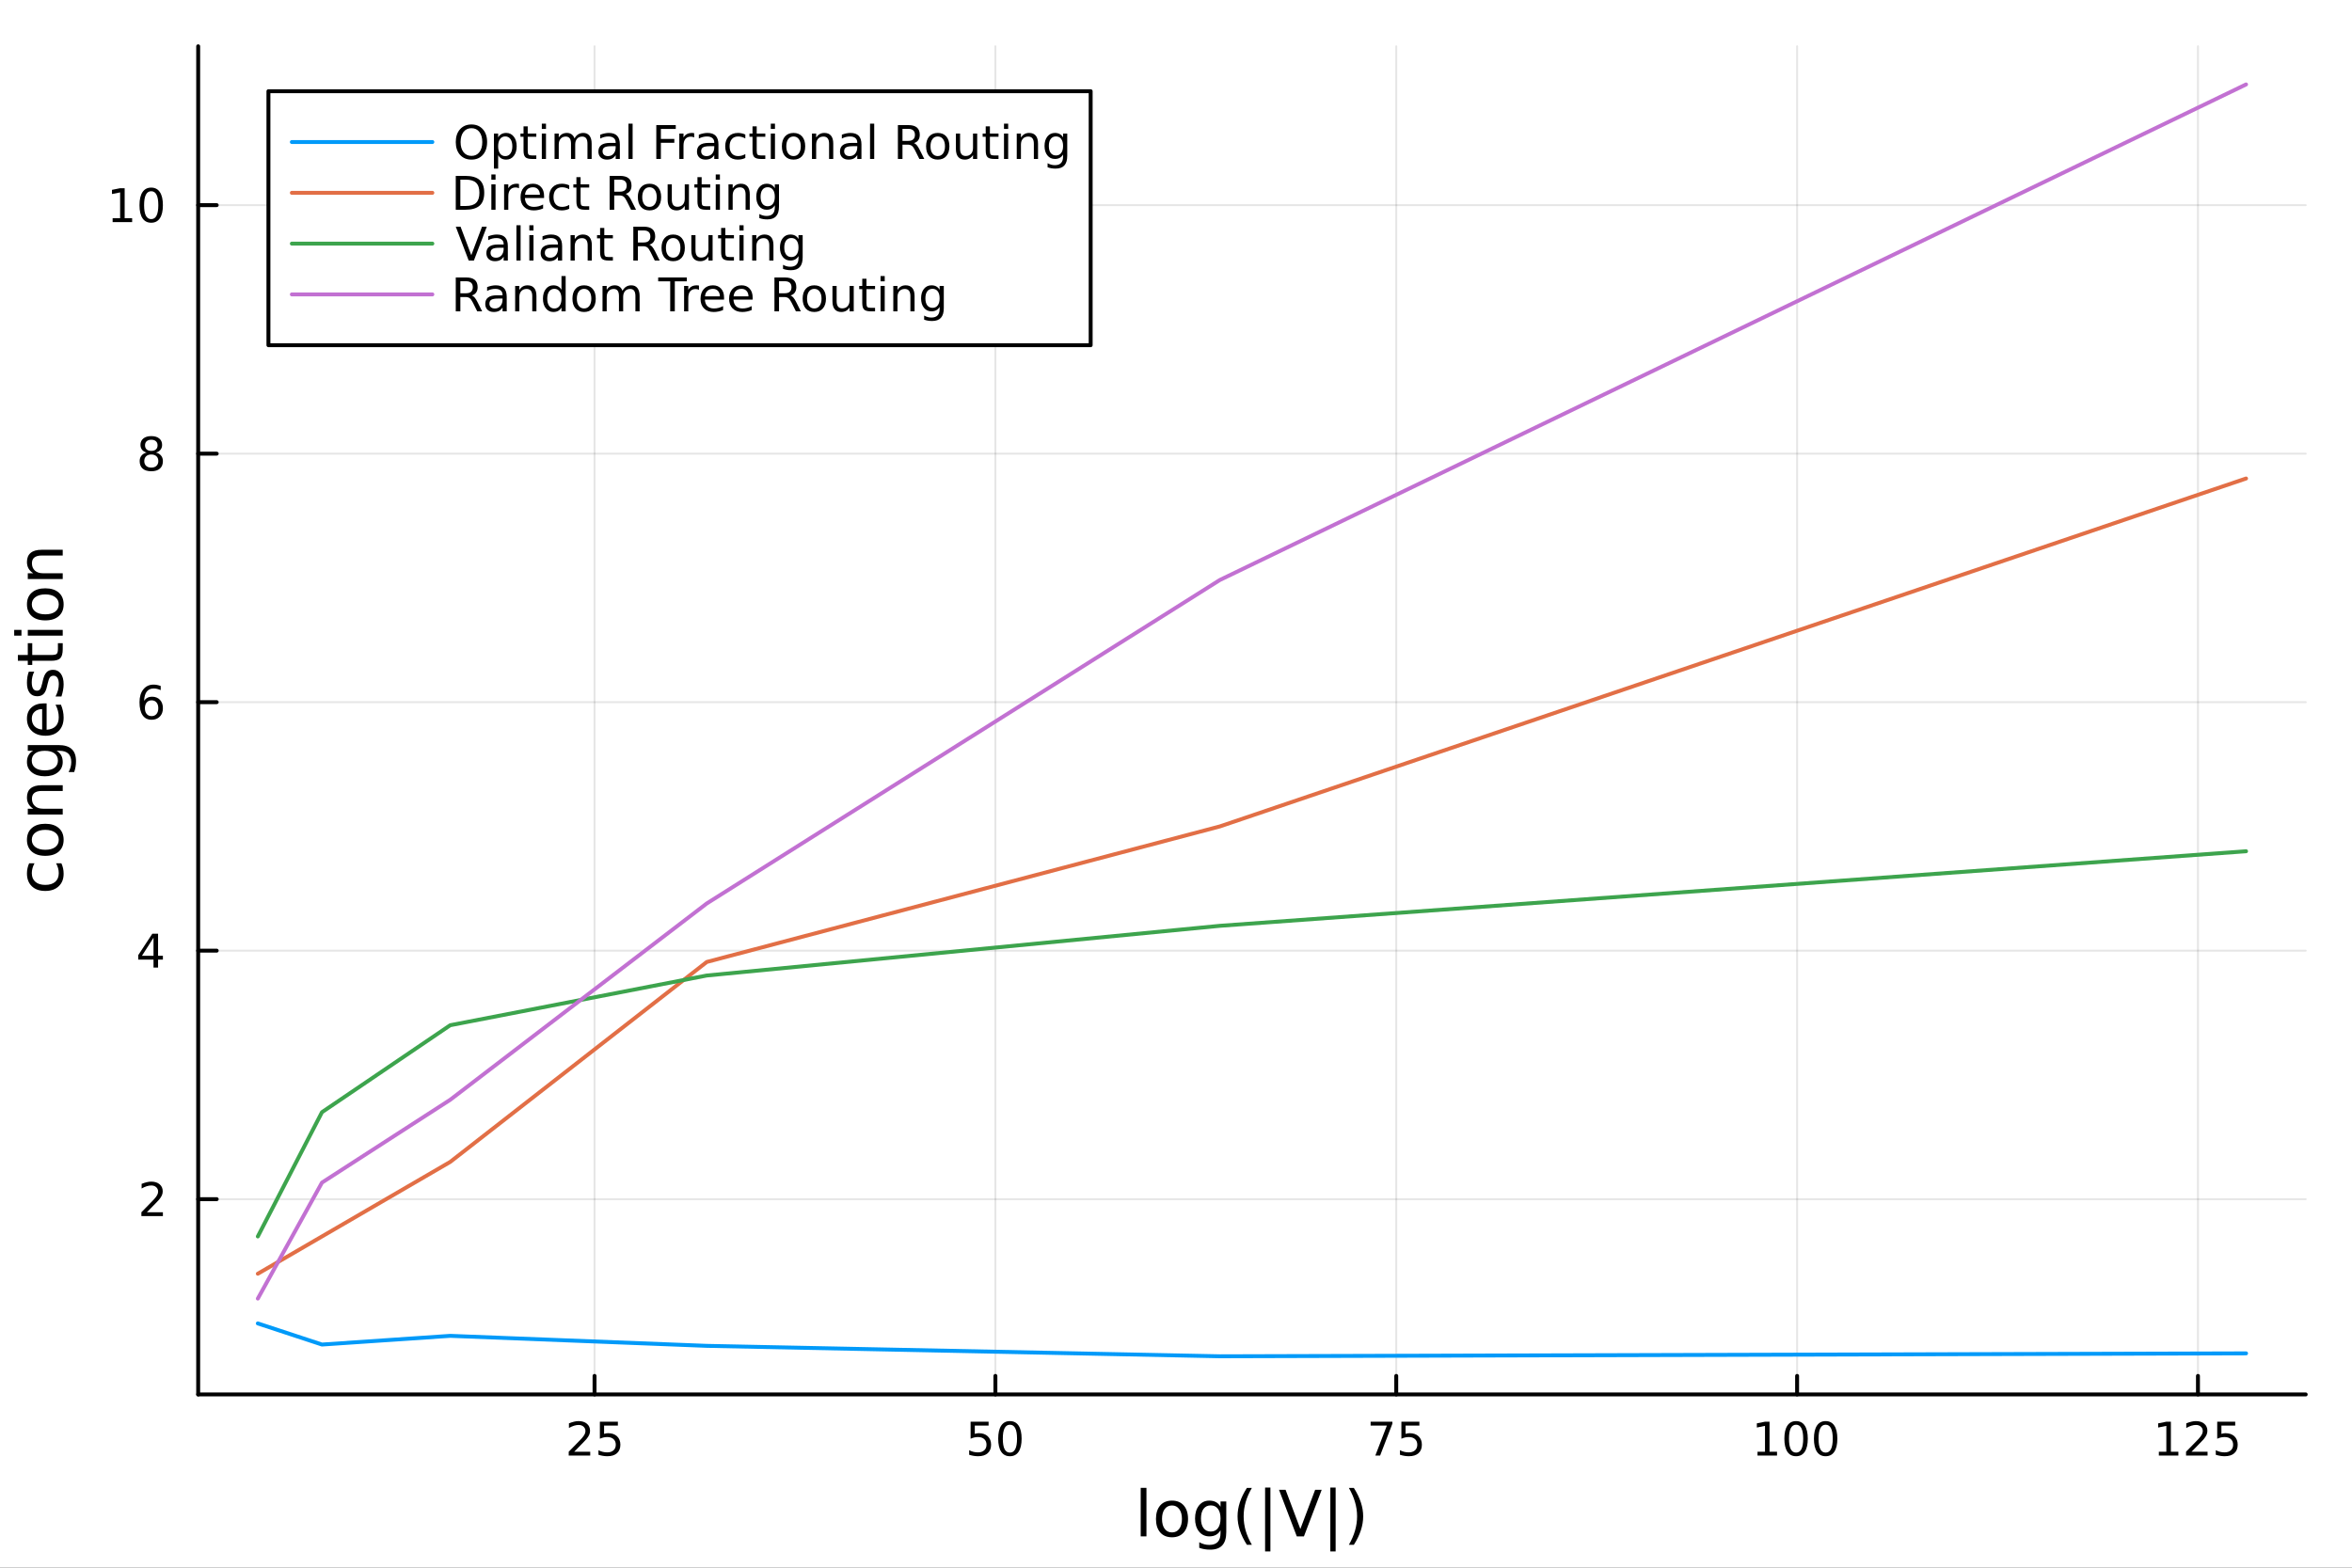<?xml version="1.0" encoding="utf-8"?>
<svg xmlns="http://www.w3.org/2000/svg" xmlns:xlink="http://www.w3.org/1999/xlink" width="600" height="400" viewBox="0 0 2400 1600">
<rect x="0" y="0" width="2400" height="1600" fill="#333333" stroke="none"/>
<defs>
  <clipPath id="clip650">
    <rect x="0" y="0" width="2400" height="1600"/>
  </clipPath>
</defs>
<path clip-path="url(#clip650)" d="M0 1600 L2400 1600 L2400 0 L0 0  Z" fill="#ffffff" fill-rule="evenodd" fill-opacity="1"/>
<defs>
  <clipPath id="clip651">
    <rect x="480" y="0" width="1681" height="1600"/>
  </clipPath>
</defs>
<path clip-path="url(#clip650)" d="M202.227 1423.18 L2352.76 1423.18 L2352.76 47.244 L202.227 47.244  Z" fill="#ffffff" fill-rule="evenodd" fill-opacity="1"/>
<defs>
  <clipPath id="clip652">
    <rect x="202" y="47" width="2152" height="1377"/>
  </clipPath>
</defs>
<polyline clip-path="url(#clip652)" style="stroke:#000000; stroke-linecap:round; stroke-linejoin:round; stroke-width:2; stroke-opacity:0.1; fill:none" points="606.679,1423.18 606.679,47.244 "/>
<polyline clip-path="url(#clip652)" style="stroke:#000000; stroke-linecap:round; stroke-linejoin:round; stroke-width:2; stroke-opacity:0.1; fill:none" points="1015.71,1423.18 1015.71,47.244 "/>
<polyline clip-path="url(#clip652)" style="stroke:#000000; stroke-linecap:round; stroke-linejoin:round; stroke-width:2; stroke-opacity:0.1; fill:none" points="1424.74,1423.18 1424.74,47.244 "/>
<polyline clip-path="url(#clip652)" style="stroke:#000000; stroke-linecap:round; stroke-linejoin:round; stroke-width:2; stroke-opacity:0.1; fill:none" points="1833.78,1423.18 1833.78,47.244 "/>
<polyline clip-path="url(#clip652)" style="stroke:#000000; stroke-linecap:round; stroke-linejoin:round; stroke-width:2; stroke-opacity:0.1; fill:none" points="2242.81,1423.18 2242.81,47.244 "/>
<polyline clip-path="url(#clip652)" style="stroke:#000000; stroke-linecap:round; stroke-linejoin:round; stroke-width:2; stroke-opacity:0.1; fill:none" points="202.227,1223.89 2352.76,1223.89 "/>
<polyline clip-path="url(#clip652)" style="stroke:#000000; stroke-linecap:round; stroke-linejoin:round; stroke-width:2; stroke-opacity:0.1; fill:none" points="202.227,970.258 2352.76,970.258 "/>
<polyline clip-path="url(#clip652)" style="stroke:#000000; stroke-linecap:round; stroke-linejoin:round; stroke-width:2; stroke-opacity:0.1; fill:none" points="202.227,716.631 2352.76,716.631 "/>
<polyline clip-path="url(#clip652)" style="stroke:#000000; stroke-linecap:round; stroke-linejoin:round; stroke-width:2; stroke-opacity:0.1; fill:none" points="202.227,463.004 2352.76,463.004 "/>
<polyline clip-path="url(#clip652)" style="stroke:#000000; stroke-linecap:round; stroke-linejoin:round; stroke-width:2; stroke-opacity:0.1; fill:none" points="202.227,209.376 2352.76,209.376 "/>
<polyline clip-path="url(#clip650)" style="stroke:#000000; stroke-linecap:round; stroke-linejoin:round; stroke-width:4; stroke-opacity:1; fill:none" points="202.227,1423.18 2352.76,1423.18 "/>
<polyline clip-path="url(#clip650)" style="stroke:#000000; stroke-linecap:round; stroke-linejoin:round; stroke-width:4; stroke-opacity:1; fill:none" points="606.679,1423.18 606.679,1404.28 "/>
<polyline clip-path="url(#clip650)" style="stroke:#000000; stroke-linecap:round; stroke-linejoin:round; stroke-width:4; stroke-opacity:1; fill:none" points="1015.71,1423.18 1015.71,1404.28 "/>
<polyline clip-path="url(#clip650)" style="stroke:#000000; stroke-linecap:round; stroke-linejoin:round; stroke-width:4; stroke-opacity:1; fill:none" points="1424.74,1423.18 1424.74,1404.28 "/>
<polyline clip-path="url(#clip650)" style="stroke:#000000; stroke-linecap:round; stroke-linejoin:round; stroke-width:4; stroke-opacity:1; fill:none" points="1833.78,1423.18 1833.78,1404.28 "/>
<polyline clip-path="url(#clip650)" style="stroke:#000000; stroke-linecap:round; stroke-linejoin:round; stroke-width:4; stroke-opacity:1; fill:none" points="2242.81,1423.18 2242.81,1404.28 "/>
<path clip-path="url(#clip650)" d="M585.95 1481.64 L602.269 1481.64 L602.269 1485.58 L580.325 1485.58 L580.325 1481.64 Q582.987 1478.89 587.57 1474.26 Q592.176 1469.61 593.357 1468.27 Q595.602 1465.74 596.482 1464.01 Q597.385 1462.25 597.385 1460.56 Q597.385 1457.8 595.44 1456.07 Q593.519 1454.33 590.417 1454.33 Q588.218 1454.33 585.764 1455.09 Q583.334 1455.86 580.556 1457.41 L580.556 1452.69 Q583.38 1451.55 585.834 1450.97 Q588.288 1450.39 590.325 1450.39 Q595.695 1450.39 598.889 1453.08 Q602.084 1455.77 602.084 1460.26 Q602.084 1462.39 601.274 1464.31 Q600.487 1466.2 598.38 1468.8 Q597.801 1469.47 594.7 1472.69 Q591.598 1475.88 585.95 1481.64 Z" fill="#000000" fill-rule="nonzero" fill-opacity="1" /><path clip-path="url(#clip650)" d="M612.13 1451.02 L630.486 1451.02 L630.486 1454.96 L616.412 1454.96 L616.412 1463.43 Q617.431 1463.08 618.449 1462.92 Q619.468 1462.73 620.486 1462.73 Q626.273 1462.73 629.653 1465.9 Q633.033 1469.08 633.033 1474.49 Q633.033 1480.07 629.56 1483.17 Q626.088 1486.25 619.769 1486.25 Q617.593 1486.25 615.324 1485.88 Q613.079 1485.51 610.672 1484.77 L610.672 1480.07 Q612.755 1481.2 614.977 1481.76 Q617.199 1482.32 619.676 1482.32 Q623.681 1482.32 626.019 1480.21 Q628.357 1478.1 628.357 1474.49 Q628.357 1470.88 626.019 1468.77 Q623.681 1466.67 619.676 1466.67 Q617.801 1466.67 615.926 1467.08 Q614.074 1467.5 612.13 1468.38 L612.13 1451.02 Z" fill="#000000" fill-rule="nonzero" fill-opacity="1" /><path clip-path="url(#clip650)" d="M990.41 1451.02 L1008.77 1451.02 L1008.77 1454.96 L994.693 1454.96 L994.693 1463.43 Q995.711 1463.08 996.73 1462.92 Q997.748 1462.73 998.767 1462.73 Q1004.55 1462.73 1007.93 1465.9 Q1011.31 1469.08 1011.31 1474.49 Q1011.31 1480.07 1007.84 1483.17 Q1004.37 1486.25 998.049 1486.25 Q995.873 1486.25 993.605 1485.88 Q991.359 1485.51 988.952 1484.77 L988.952 1480.07 Q991.035 1481.2 993.257 1481.76 Q995.48 1482.32 997.956 1482.32 Q1001.96 1482.32 1004.3 1480.21 Q1006.64 1478.1 1006.64 1474.49 Q1006.64 1470.88 1004.3 1468.77 Q1001.96 1466.67 997.956 1466.67 Q996.081 1466.67 994.206 1467.08 Q992.355 1467.5 990.41 1468.38 L990.41 1451.02 Z" fill="#000000" fill-rule="nonzero" fill-opacity="1" /><path clip-path="url(#clip650)" d="M1030.53 1454.1 Q1026.91 1454.1 1025.09 1457.66 Q1023.28 1461.2 1023.28 1468.33 Q1023.28 1475.44 1025.09 1479.01 Q1026.91 1482.55 1030.53 1482.55 Q1034.16 1482.55 1035.97 1479.01 Q1037.79 1475.44 1037.79 1468.33 Q1037.79 1461.2 1035.97 1457.66 Q1034.16 1454.1 1030.53 1454.1 M1030.53 1450.39 Q1036.34 1450.39 1039.39 1455 Q1042.47 1459.58 1042.47 1468.33 Q1042.47 1477.06 1039.39 1481.67 Q1036.34 1486.25 1030.53 1486.25 Q1024.72 1486.25 1021.64 1481.67 Q1018.58 1477.06 1018.58 1468.33 Q1018.58 1459.58 1021.64 1455 Q1024.72 1450.39 1030.53 1450.39 Z" fill="#000000" fill-rule="nonzero" fill-opacity="1" /><path clip-path="url(#clip650)" d="M1398.6 1451.02 L1420.82 1451.02 L1420.82 1453.01 L1408.27 1485.58 L1403.39 1485.58 L1415.19 1454.96 L1398.6 1454.96 L1398.6 1451.02 Z" fill="#000000" fill-rule="nonzero" fill-opacity="1" /><path clip-path="url(#clip650)" d="M1429.99 1451.02 L1448.34 1451.02 L1448.34 1454.96 L1434.27 1454.96 L1434.27 1463.43 Q1435.29 1463.08 1436.31 1462.92 Q1437.32 1462.73 1438.34 1462.73 Q1444.13 1462.73 1447.51 1465.9 Q1450.89 1469.08 1450.89 1474.49 Q1450.89 1480.07 1447.42 1483.17 Q1443.94 1486.25 1437.63 1486.25 Q1435.45 1486.25 1433.18 1485.88 Q1430.94 1485.51 1428.53 1484.77 L1428.53 1480.07 Q1430.61 1481.2 1432.83 1481.76 Q1435.06 1482.32 1437.53 1482.32 Q1441.54 1482.32 1443.88 1480.21 Q1446.21 1478.1 1446.21 1474.49 Q1446.21 1470.88 1443.88 1468.77 Q1441.54 1466.67 1437.53 1466.67 Q1435.66 1466.67 1433.78 1467.08 Q1431.93 1467.5 1429.99 1468.38 L1429.99 1451.02 Z" fill="#000000" fill-rule="nonzero" fill-opacity="1" /><path clip-path="url(#clip650)" d="M1793.38 1481.64 L1801.02 1481.64 L1801.02 1455.28 L1792.71 1456.95 L1792.71 1452.69 L1800.97 1451.02 L1805.65 1451.02 L1805.65 1481.64 L1813.29 1481.64 L1813.29 1485.58 L1793.38 1485.58 L1793.38 1481.64 Z" fill="#000000" fill-rule="nonzero" fill-opacity="1" /><path clip-path="url(#clip650)" d="M1832.73 1454.1 Q1829.12 1454.1 1827.29 1457.66 Q1825.49 1461.2 1825.49 1468.33 Q1825.49 1475.44 1827.29 1479.01 Q1829.12 1482.55 1832.73 1482.55 Q1836.37 1482.55 1838.17 1479.01 Q1840 1475.44 1840 1468.33 Q1840 1461.2 1838.17 1457.66 Q1836.37 1454.1 1832.73 1454.1 M1832.73 1450.39 Q1838.54 1450.39 1841.6 1455 Q1844.68 1459.58 1844.68 1468.33 Q1844.68 1477.06 1841.6 1481.67 Q1838.54 1486.25 1832.73 1486.25 Q1826.92 1486.25 1823.85 1481.67 Q1820.79 1477.06 1820.79 1468.33 Q1820.79 1459.58 1823.85 1455 Q1826.92 1450.39 1832.73 1450.39 Z" fill="#000000" fill-rule="nonzero" fill-opacity="1" /><path clip-path="url(#clip650)" d="M1862.9 1454.1 Q1859.28 1454.1 1857.46 1457.66 Q1855.65 1461.2 1855.65 1468.33 Q1855.65 1475.44 1857.46 1479.01 Q1859.28 1482.55 1862.9 1482.55 Q1866.53 1482.55 1868.34 1479.01 Q1870.16 1475.44 1870.16 1468.33 Q1870.16 1461.2 1868.34 1457.66 Q1866.53 1454.1 1862.9 1454.1 M1862.9 1450.39 Q1868.71 1450.39 1871.76 1455 Q1874.84 1459.58 1874.84 1468.33 Q1874.84 1477.06 1871.76 1481.67 Q1868.71 1486.25 1862.9 1486.25 Q1857.09 1486.25 1854.01 1481.67 Q1850.95 1477.06 1850.95 1468.33 Q1850.95 1459.58 1854.01 1455 Q1857.09 1450.39 1862.9 1450.39 Z" fill="#000000" fill-rule="nonzero" fill-opacity="1" /><path clip-path="url(#clip650)" d="M2202.91 1481.64 L2210.55 1481.64 L2210.55 1455.28 L2202.24 1456.95 L2202.24 1452.69 L2210.5 1451.02 L2215.18 1451.02 L2215.18 1481.64 L2222.82 1481.64 L2222.82 1485.58 L2202.91 1485.58 L2202.91 1481.64 Z" fill="#000000" fill-rule="nonzero" fill-opacity="1" /><path clip-path="url(#clip650)" d="M2236.29 1481.64 L2252.61 1481.64 L2252.61 1485.58 L2230.67 1485.58 L2230.67 1481.64 Q2233.33 1478.89 2237.91 1474.26 Q2242.52 1469.61 2243.7 1468.27 Q2245.94 1465.74 2246.82 1464.01 Q2247.73 1462.25 2247.73 1460.56 Q2247.73 1457.8 2245.78 1456.07 Q2243.86 1454.33 2240.76 1454.33 Q2238.56 1454.33 2236.11 1455.09 Q2233.68 1455.86 2230.9 1457.41 L2230.9 1452.69 Q2233.72 1451.55 2236.18 1450.97 Q2238.63 1450.39 2240.67 1450.39 Q2246.04 1450.39 2249.23 1453.08 Q2252.43 1455.77 2252.43 1460.26 Q2252.43 1462.39 2251.62 1464.31 Q2250.83 1466.2 2248.72 1468.8 Q2248.14 1469.47 2245.04 1472.69 Q2241.94 1475.88 2236.29 1481.64 Z" fill="#000000" fill-rule="nonzero" fill-opacity="1" /><path clip-path="url(#clip650)" d="M2262.47 1451.02 L2280.83 1451.02 L2280.83 1454.96 L2266.75 1454.96 L2266.75 1463.43 Q2267.77 1463.08 2268.79 1462.92 Q2269.81 1462.73 2270.83 1462.73 Q2276.62 1462.73 2280 1465.9 Q2283.37 1469.08 2283.37 1474.49 Q2283.37 1480.07 2279.9 1483.17 Q2276.43 1486.25 2270.11 1486.25 Q2267.94 1486.25 2265.67 1485.88 Q2263.42 1485.51 2261.01 1484.77 L2261.01 1480.07 Q2263.1 1481.2 2265.32 1481.76 Q2267.54 1482.32 2270.02 1482.32 Q2274.02 1482.32 2276.36 1480.21 Q2278.7 1478.1 2278.7 1474.49 Q2278.7 1470.88 2276.36 1468.77 Q2274.02 1466.67 2270.02 1466.67 Q2268.14 1466.67 2266.27 1467.08 Q2264.42 1467.5 2262.47 1468.38 L2262.47 1451.02 Z" fill="#000000" fill-rule="nonzero" fill-opacity="1" /><path clip-path="url(#clip650)" d="M1163.99 1518.52 L1169.85 1518.52 L1169.85 1568.04 L1163.99 1568.04 L1163.99 1518.52 Z" fill="#000000" fill-rule="nonzero" fill-opacity="1" /><path clip-path="url(#clip650)" d="M1195.92 1536.5 Q1191.2 1536.5 1188.47 1540.19 Q1185.73 1543.85 1185.73 1550.25 Q1185.73 1556.65 1188.44 1560.34 Q1191.17 1564 1195.92 1564 Q1200.59 1564 1203.33 1560.31 Q1206.07 1556.62 1206.07 1550.25 Q1206.07 1543.92 1203.33 1540.23 Q1200.59 1536.5 1195.92 1536.5 M1195.92 1531.54 Q1203.55 1531.54 1207.91 1536.5 Q1212.28 1541.47 1212.28 1550.25 Q1212.28 1559 1207.91 1564 Q1203.55 1568.97 1195.92 1568.97 Q1188.24 1568.97 1183.88 1564 Q1179.56 1559 1179.56 1550.25 Q1179.56 1541.47 1183.88 1536.5 Q1188.24 1531.54 1195.92 1531.54 Z" fill="#000000" fill-rule="nonzero" fill-opacity="1" /><path clip-path="url(#clip650)" d="M1245.44 1549.81 Q1245.44 1543.44 1242.8 1539.94 Q1240.19 1536.44 1235.45 1536.44 Q1230.74 1536.44 1228.09 1539.94 Q1225.48 1543.44 1225.48 1549.81 Q1225.48 1556.14 1228.09 1559.64 Q1230.74 1563.14 1235.45 1563.14 Q1240.19 1563.14 1242.8 1559.64 Q1245.44 1556.14 1245.44 1549.81 M1251.3 1563.62 Q1251.3 1572.72 1247.25 1577.15 Q1243.21 1581.6 1234.87 1581.6 Q1231.79 1581.6 1229.05 1581.13 Q1226.31 1580.68 1223.73 1579.72 L1223.73 1574.03 Q1226.31 1575.43 1228.83 1576.1 Q1231.34 1576.76 1233.95 1576.76 Q1239.71 1576.76 1242.58 1573.74 Q1245.44 1570.75 1245.44 1564.67 L1245.44 1561.77 Q1243.63 1564.92 1240.79 1566.48 Q1237.96 1568.04 1234.01 1568.04 Q1227.46 1568.04 1223.45 1563.05 Q1219.44 1558.05 1219.44 1549.81 Q1219.44 1541.53 1223.45 1536.53 Q1227.46 1531.54 1234.01 1531.54 Q1237.96 1531.54 1240.79 1533.1 Q1243.63 1534.66 1245.44 1537.81 L1245.44 1532.4 L1251.3 1532.4 L1251.3 1563.62 Z" fill="#000000" fill-rule="nonzero" fill-opacity="1" /><path clip-path="url(#clip650)" d="M1277.43 1518.58 Q1273.16 1525.9 1271.09 1533.06 Q1269.03 1540.23 1269.03 1547.58 Q1269.03 1554.93 1271.09 1562.16 Q1273.19 1569.35 1277.43 1576.64 L1272.34 1576.64 Q1267.56 1569.16 1265.17 1561.93 Q1262.82 1554.71 1262.82 1547.58 Q1262.82 1540.48 1265.17 1533.29 Q1267.53 1526.09 1272.34 1518.58 L1277.43 1518.58 Z" fill="#000000" fill-rule="nonzero" fill-opacity="1" /><path clip-path="url(#clip650)" d="M1296.33 1518.23 L1296.33 1583.42 L1290.92 1583.42 L1290.92 1518.23 L1296.33 1518.23 Z" fill="#000000" fill-rule="nonzero" fill-opacity="1" /><path clip-path="url(#clip650)" d="M1323.26 1568.04 L1305.12 1520.52 L1311.83 1520.52 L1326.89 1560.53 L1341.98 1520.52 L1348.66 1520.52 L1330.55 1568.04 L1323.26 1568.04 Z" fill="#000000" fill-rule="nonzero" fill-opacity="1" /><path clip-path="url(#clip650)" d="M1362.89 1518.23 L1362.89 1583.42 L1357.48 1583.42 L1357.48 1518.23 L1362.89 1518.23 Z" fill="#000000" fill-rule="nonzero" fill-opacity="1" /><path clip-path="url(#clip650)" d="M1376.38 1518.58 L1381.48 1518.58 Q1386.25 1526.09 1388.61 1533.29 Q1390.99 1540.48 1390.99 1547.58 Q1390.99 1554.71 1388.61 1561.93 Q1386.25 1569.16 1381.48 1576.64 L1376.38 1576.64 Q1380.62 1569.35 1382.68 1562.16 Q1384.79 1554.93 1384.79 1547.58 Q1384.79 1540.23 1382.68 1533.06 Q1380.62 1525.9 1376.38 1518.58 Z" fill="#000000" fill-rule="nonzero" fill-opacity="1" /><polyline clip-path="url(#clip650)" style="stroke:#000000; stroke-linecap:round; stroke-linejoin:round; stroke-width:4; stroke-opacity:1; fill:none" points="202.227,1423.18 202.227,47.244 "/>
<polyline clip-path="url(#clip650)" style="stroke:#000000; stroke-linecap:round; stroke-linejoin:round; stroke-width:4; stroke-opacity:1; fill:none" points="202.227,1223.89 221.125,1223.89 "/>
<polyline clip-path="url(#clip650)" style="stroke:#000000; stroke-linecap:round; stroke-linejoin:round; stroke-width:4; stroke-opacity:1; fill:none" points="202.227,970.258 221.125,970.258 "/>
<polyline clip-path="url(#clip650)" style="stroke:#000000; stroke-linecap:round; stroke-linejoin:round; stroke-width:4; stroke-opacity:1; fill:none" points="202.227,716.631 221.125,716.631 "/>
<polyline clip-path="url(#clip650)" style="stroke:#000000; stroke-linecap:round; stroke-linejoin:round; stroke-width:4; stroke-opacity:1; fill:none" points="202.227,463.004 221.125,463.004 "/>
<polyline clip-path="url(#clip650)" style="stroke:#000000; stroke-linecap:round; stroke-linejoin:round; stroke-width:4; stroke-opacity:1; fill:none" points="202.227,209.376 221.125,209.376 "/>
<path clip-path="url(#clip650)" d="M149.908 1237.23 L166.227 1237.23 L166.227 1241.17 L144.283 1241.17 L144.283 1237.23 Q146.945 1234.48 151.528 1229.85 Q156.135 1225.19 157.315 1223.85 Q159.561 1221.33 160.44 1219.59 Q161.343 1217.83 161.343 1216.14 Q161.343 1213.39 159.399 1211.65 Q157.478 1209.92 154.376 1209.92 Q152.177 1209.92 149.723 1210.68 Q147.292 1211.44 144.515 1212.99 L144.515 1208.27 Q147.339 1207.14 149.792 1206.56 Q152.246 1205.98 154.283 1205.98 Q159.653 1205.98 162.848 1208.67 Q166.042 1211.35 166.042 1215.84 Q166.042 1217.97 165.232 1219.89 Q164.445 1221.79 162.339 1224.38 Q161.76 1225.05 158.658 1228.27 Q155.556 1231.47 149.908 1237.23 Z" fill="#000000" fill-rule="nonzero" fill-opacity="1" /><path clip-path="url(#clip650)" d="M156.644 957.052 L144.839 975.501 L156.644 975.501 L156.644 957.052 M155.417 952.978 L161.297 952.978 L161.297 975.501 L166.227 975.501 L166.227 979.39 L161.297 979.39 L161.297 987.538 L156.644 987.538 L156.644 979.39 L141.042 979.39 L141.042 974.876 L155.417 952.978 Z" fill="#000000" fill-rule="nonzero" fill-opacity="1" /><path clip-path="url(#clip650)" d="M154.7 714.767 Q151.552 714.767 149.7 716.92 Q147.871 719.073 147.871 722.823 Q147.871 726.55 149.7 728.726 Q151.552 730.879 154.7 730.879 Q157.848 730.879 159.677 728.726 Q161.528 726.55 161.528 722.823 Q161.528 719.073 159.677 716.92 Q157.848 714.767 154.7 714.767 M163.982 700.115 L163.982 704.374 Q162.223 703.541 160.417 703.101 Q158.635 702.661 156.876 702.661 Q152.246 702.661 149.792 705.786 Q147.362 708.911 147.015 715.23 Q148.38 713.217 150.441 712.152 Q152.501 711.064 154.978 711.064 Q160.186 711.064 163.195 714.235 Q166.227 717.383 166.227 722.823 Q166.227 728.147 163.079 731.365 Q159.931 734.582 154.7 734.582 Q148.704 734.582 145.533 729.999 Q142.362 725.392 142.362 716.666 Q142.362 708.471 146.251 703.61 Q150.14 698.726 156.69 698.726 Q158.45 698.726 160.232 699.073 Q162.038 699.42 163.982 700.115 Z" fill="#000000" fill-rule="nonzero" fill-opacity="1" /><path clip-path="url(#clip650)" d="M154.376 463.872 Q151.042 463.872 149.121 465.654 Q147.223 467.436 147.223 470.561 Q147.223 473.686 149.121 475.469 Q151.042 477.251 154.376 477.251 Q157.709 477.251 159.63 475.469 Q161.552 473.663 161.552 470.561 Q161.552 467.436 159.63 465.654 Q157.732 463.872 154.376 463.872 M149.7 461.881 Q146.691 461.14 145.001 459.08 Q143.334 457.02 143.334 454.057 Q143.334 449.913 146.274 447.506 Q149.237 445.099 154.376 445.099 Q159.538 445.099 162.477 447.506 Q165.417 449.913 165.417 454.057 Q165.417 457.02 163.727 459.08 Q162.061 461.14 159.075 461.881 Q162.454 462.668 164.329 464.96 Q166.227 467.251 166.227 470.561 Q166.227 475.584 163.149 478.27 Q160.093 480.955 154.376 480.955 Q148.658 480.955 145.579 478.27 Q142.524 475.584 142.524 470.561 Q142.524 467.251 144.422 464.96 Q146.32 462.668 149.7 461.881 M147.987 454.497 Q147.987 457.182 149.653 458.686 Q151.343 460.191 154.376 460.191 Q157.385 460.191 159.075 458.686 Q160.788 457.182 160.788 454.497 Q160.788 451.811 159.075 450.307 Q157.385 448.802 154.376 448.802 Q151.343 448.802 149.653 450.307 Q147.987 451.811 147.987 454.497 Z" fill="#000000" fill-rule="nonzero" fill-opacity="1" /><path clip-path="url(#clip650)" d="M114.931 222.721 L122.57 222.721 L122.57 196.355 L114.26 198.022 L114.26 193.763 L122.524 192.096 L127.2 192.096 L127.2 222.721 L134.839 222.721 L134.839 226.656 L114.931 226.656 L114.931 222.721 Z" fill="#000000" fill-rule="nonzero" fill-opacity="1" /><path clip-path="url(#clip650)" d="M154.283 195.175 Q150.672 195.175 148.843 198.74 Q147.038 202.281 147.038 209.411 Q147.038 216.517 148.843 220.082 Q150.672 223.624 154.283 223.624 Q157.917 223.624 159.723 220.082 Q161.552 216.517 161.552 209.411 Q161.552 202.281 159.723 198.74 Q157.917 195.175 154.283 195.175 M154.283 191.471 Q160.093 191.471 163.149 196.078 Q166.227 200.661 166.227 209.411 Q166.227 218.138 163.149 222.744 Q160.093 227.327 154.283 227.327 Q148.473 227.327 145.394 222.744 Q142.339 218.138 142.339 209.411 Q142.339 200.661 145.394 196.078 Q148.473 191.471 154.283 191.471 Z" fill="#000000" fill-rule="nonzero" fill-opacity="1" /><path clip-path="url(#clip650)" d="M29.725 881.114 L35.199 881.114 Q33.831 883.597 33.162 886.111 Q32.462 888.594 32.462 891.14 Q32.462 896.837 36.09 899.988 Q39.687 903.139 46.212 903.139 Q52.737 903.139 56.365 899.988 Q59.962 896.837 59.962 891.14 Q59.962 888.594 59.294 886.111 Q58.593 883.597 57.225 881.114 L62.636 881.114 Q63.781 883.565 64.354 886.207 Q64.927 888.816 64.927 891.777 Q64.927 899.829 59.866 904.572 Q54.806 909.314 46.212 909.314 Q37.491 909.314 32.494 904.54 Q27.497 899.734 27.497 891.395 Q27.497 888.689 28.07 886.111 Q28.611 883.533 29.725 881.114 Z" fill="#000000" fill-rule="nonzero" fill-opacity="1" /><path clip-path="url(#clip650)" d="M32.462 857.115 Q32.462 861.826 36.154 864.563 Q39.815 867.3 46.212 867.3 Q52.609 867.3 56.302 864.595 Q59.962 861.858 59.962 857.115 Q59.962 852.436 56.27 849.699 Q52.578 846.962 46.212 846.962 Q39.878 846.962 36.186 849.699 Q32.462 852.436 32.462 857.115 M27.497 857.115 Q27.497 849.476 32.462 845.116 Q37.427 840.755 46.212 840.755 Q54.965 840.755 59.962 845.116 Q64.927 849.476 64.927 857.115 Q64.927 864.786 59.962 869.146 Q54.965 873.475 46.212 873.475 Q37.427 873.475 32.462 869.146 Q27.497 864.786 27.497 857.115 Z" fill="#000000" fill-rule="nonzero" fill-opacity="1" /><path clip-path="url(#clip650)" d="M42.488 801.415 L64.004 801.415 L64.004 807.272 L42.679 807.272 Q37.618 807.272 35.104 809.245 Q32.589 811.219 32.589 815.165 Q32.589 819.908 35.613 822.645 Q38.637 825.382 43.857 825.382 L64.004 825.382 L64.004 831.27 L28.356 831.27 L28.356 825.382 L33.894 825.382 Q30.68 823.282 29.088 820.449 Q27.497 817.584 27.497 813.86 Q27.497 807.717 31.316 804.566 Q35.104 801.415 42.488 801.415 Z" fill="#000000" fill-rule="nonzero" fill-opacity="1" /><path clip-path="url(#clip650)" d="M45.766 766.277 Q39.401 766.277 35.9 768.918 Q32.398 771.528 32.398 776.271 Q32.398 780.981 35.9 783.623 Q39.401 786.233 45.766 786.233 Q52.1 786.233 55.601 783.623 Q59.103 780.981 59.103 776.271 Q59.103 771.528 55.601 768.918 Q52.1 766.277 45.766 766.277 M59.58 760.42 Q68.683 760.42 73.107 764.462 Q77.563 768.505 77.563 776.844 Q77.563 779.931 77.086 782.668 Q76.64 785.406 75.685 787.984 L69.988 787.984 Q71.388 785.406 72.057 782.891 Q72.725 780.377 72.725 777.767 Q72.725 772.006 69.701 769.141 Q66.71 766.277 60.63 766.277 L57.734 766.277 Q60.885 768.091 62.445 770.924 Q64.004 773.756 64.004 777.703 Q64.004 784.26 59.007 788.27 Q54.01 792.281 45.766 792.281 Q37.491 792.281 32.494 788.27 Q27.497 784.26 27.497 777.703 Q27.497 773.756 29.056 770.924 Q30.616 768.091 33.767 766.277 L28.356 766.277 L28.356 760.42 L59.58 760.42 Z" fill="#000000" fill-rule="nonzero" fill-opacity="1" /><path clip-path="url(#clip650)" d="M44.716 717.865 L47.581 717.865 L47.581 744.792 Q53.628 744.41 56.811 741.164 Q59.962 737.886 59.962 732.061 Q59.962 728.687 59.134 725.536 Q58.307 722.353 56.652 719.234 L62.19 719.234 Q63.527 722.385 64.227 725.695 Q64.927 729.005 64.927 732.411 Q64.927 740.941 59.962 745.938 Q54.997 750.903 46.53 750.903 Q37.777 750.903 32.653 746.193 Q27.497 741.45 27.497 733.43 Q27.497 726.236 32.144 722.067 Q36.759 717.865 44.716 717.865 M42.997 723.722 Q38.191 723.786 35.327 726.427 Q32.462 729.037 32.462 733.366 Q32.462 738.268 35.231 741.228 Q38 744.156 43.029 744.601 L42.997 723.722 Z" fill="#000000" fill-rule="nonzero" fill-opacity="1" /><path clip-path="url(#clip650)" d="M29.407 685.528 L34.945 685.528 Q33.672 688.01 33.035 690.684 Q32.398 693.357 32.398 696.222 Q32.398 700.583 33.735 702.779 Q35.072 704.943 37.746 704.943 Q39.783 704.943 40.96 703.383 Q42.106 701.824 43.157 697.113 L43.602 695.108 Q44.939 688.87 47.39 686.26 Q49.809 683.618 54.169 683.618 Q59.134 683.618 62.031 687.565 Q64.927 691.48 64.927 698.355 Q64.927 701.219 64.354 704.338 Q63.813 707.426 62.699 710.863 L56.652 710.863 Q58.339 707.617 59.198 704.466 Q60.026 701.315 60.026 698.227 Q60.026 694.09 58.625 691.862 Q57.193 689.634 54.615 689.634 Q52.228 689.634 50.955 691.257 Q49.681 692.848 48.504 698.291 L48.026 700.328 Q46.88 705.771 44.525 708.19 Q42.138 710.609 38 710.609 Q32.971 710.609 30.234 707.044 Q27.497 703.479 27.497 696.922 Q27.497 693.676 27.974 690.811 Q28.452 687.947 29.407 685.528 Z" fill="#000000" fill-rule="nonzero" fill-opacity="1" /><path clip-path="url(#clip650)" d="M18.235 668.499 L28.356 668.499 L28.356 656.436 L32.908 656.436 L32.908 668.499 L52.259 668.499 Q56.62 668.499 57.861 667.322 Q59.103 666.112 59.103 662.452 L59.103 656.436 L64.004 656.436 L64.004 662.452 Q64.004 669.231 61.49 671.81 Q58.943 674.388 52.259 674.388 L32.908 674.388 L32.908 678.684 L28.356 678.684 L28.356 674.388 L18.235 674.388 L18.235 668.499 Z" fill="#000000" fill-rule="nonzero" fill-opacity="1" /><path clip-path="url(#clip650)" d="M28.356 648.734 L28.356 642.877 L64.004 642.877 L64.004 648.734 L28.356 648.734 M14.479 648.734 L14.479 642.877 L21.895 642.877 L21.895 648.734 L14.479 648.734 Z" fill="#000000" fill-rule="nonzero" fill-opacity="1" /><path clip-path="url(#clip650)" d="M32.462 616.81 Q32.462 621.52 36.154 624.258 Q39.815 626.995 46.212 626.995 Q52.609 626.995 56.302 624.29 Q59.962 621.552 59.962 616.81 Q59.962 612.131 56.27 609.394 Q52.578 606.657 46.212 606.657 Q39.878 606.657 36.186 609.394 Q32.462 612.131 32.462 616.81 M27.497 616.81 Q27.497 609.171 32.462 604.81 Q37.427 600.45 46.212 600.45 Q54.965 600.45 59.962 604.81 Q64.927 609.171 64.927 616.81 Q64.927 624.481 59.962 628.841 Q54.965 633.17 46.212 633.17 Q37.427 633.17 32.462 628.841 Q27.497 624.481 27.497 616.81 Z" fill="#000000" fill-rule="nonzero" fill-opacity="1" /><path clip-path="url(#clip650)" d="M42.488 561.11 L64.004 561.11 L64.004 566.966 L42.679 566.966 Q37.618 566.966 35.104 568.94 Q32.589 570.913 32.589 574.86 Q32.589 579.602 35.613 582.34 Q38.637 585.077 43.857 585.077 L64.004 585.077 L64.004 590.965 L28.356 590.965 L28.356 585.077 L33.894 585.077 Q30.68 582.976 29.088 580.143 Q27.497 577.279 27.497 573.555 Q27.497 567.412 31.316 564.261 Q35.104 561.11 42.488 561.11 Z" fill="#000000" fill-rule="nonzero" fill-opacity="1" /><polyline clip-path="url(#clip652)" style="stroke:#009af9; stroke-linecap:round; stroke-linejoin:round; stroke-width:4; stroke-opacity:1; fill:none" points="263.091,1350.7 328.537,1372.26 459.427,1363.38 721.208,1373.59 1244.77,1384.24 2291.89,1381.26 "/>
<polyline clip-path="url(#clip652)" style="stroke:#e26f46; stroke-linecap:round; stroke-linejoin:round; stroke-width:4; stroke-opacity:1; fill:none" points="263.091,1299.97 328.537,1261.93 459.427,1185.84 721.208,981.787 1244.77,843.445 2291.89,488.366 "/>
<polyline clip-path="url(#clip652)" style="stroke:#3da44d; stroke-linecap:round; stroke-linejoin:round; stroke-width:4; stroke-opacity:1; fill:none" points="263.091,1261.93 328.537,1135.12 459.427,1046.35 721.208,995.621 1244.77,944.896 2291.89,868.807 "/>
<polyline clip-path="url(#clip652)" style="stroke:#c271d2; stroke-linecap:round; stroke-linejoin:round; stroke-width:4; stroke-opacity:1; fill:none" points="263.091,1325.34 328.537,1206.98 459.427,1122.43 721.208,922.069 1244.77,591.931 2291.89,86.186 "/>
<path clip-path="url(#clip650)" d="M273.912 352.309 L1112.92 352.309 L1112.92 93.109 L273.912 93.109  Z" fill="#ffffff" fill-rule="evenodd" fill-opacity="1"/>
<polyline clip-path="url(#clip650)" style="stroke:#000000; stroke-linecap:round; stroke-linejoin:round; stroke-width:4; stroke-opacity:1; fill:none" points="273.912,352.309 1112.92,352.309 1112.92,93.109 273.912,93.109 273.912,352.309 "/>
<polyline clip-path="url(#clip650)" style="stroke:#009af9; stroke-linecap:round; stroke-linejoin:round; stroke-width:4; stroke-opacity:1; fill:none" points="297.807,144.949 441.175,144.949 "/>
<path clip-path="url(#clip650)" d="M481.088 130.84 Q475.996 130.84 472.986 134.636 Q470 138.432 470 144.983 Q470 151.511 472.986 155.307 Q475.996 159.104 481.088 159.104 Q486.181 159.104 489.144 155.307 Q492.13 151.511 492.13 144.983 Q492.13 138.432 489.144 134.636 Q486.181 130.84 481.088 130.84 M481.088 127.044 Q488.357 127.044 492.709 131.928 Q497.06 136.789 497.06 144.983 Q497.06 153.155 492.709 158.039 Q488.357 162.9 481.088 162.9 Q473.797 162.9 469.422 158.039 Q465.07 153.178 465.07 144.983 Q465.07 136.789 469.422 131.928 Q473.797 127.044 481.088 127.044 Z" fill="#000000" fill-rule="nonzero" fill-opacity="1" /><path clip-path="url(#clip650)" d="M508.31 158.34 L508.31 172.09 L504.028 172.09 L504.028 136.303 L508.31 136.303 L508.31 140.238 Q509.653 137.923 511.69 136.812 Q513.75 135.678 516.597 135.678 Q521.32 135.678 524.259 139.428 Q527.222 143.178 527.222 149.289 Q527.222 155.4 524.259 159.15 Q521.32 162.9 516.597 162.9 Q513.75 162.9 511.69 161.789 Q509.653 160.655 508.31 158.34 M522.801 149.289 Q522.801 144.59 520.857 141.928 Q518.935 139.243 515.556 139.243 Q512.176 139.243 510.232 141.928 Q508.31 144.59 508.31 149.289 Q508.31 153.988 510.232 156.673 Q512.176 159.335 515.556 159.335 Q518.935 159.335 520.857 156.673 Q522.801 153.988 522.801 149.289 Z" fill="#000000" fill-rule="nonzero" fill-opacity="1" /><path clip-path="url(#clip650)" d="M538.495 128.942 L538.495 136.303 L547.268 136.303 L547.268 139.613 L538.495 139.613 L538.495 153.687 Q538.495 156.858 539.352 157.761 Q540.231 158.664 542.893 158.664 L547.268 158.664 L547.268 162.229 L542.893 162.229 Q537.963 162.229 536.088 160.4 Q534.213 158.548 534.213 153.687 L534.213 139.613 L531.088 139.613 L531.088 136.303 L534.213 136.303 L534.213 128.942 L538.495 128.942 Z" fill="#000000" fill-rule="nonzero" fill-opacity="1" /><path clip-path="url(#clip650)" d="M552.87 136.303 L557.13 136.303 L557.13 162.229 L552.87 162.229 L552.87 136.303 M552.87 126.21 L557.13 126.21 L557.13 131.604 L552.87 131.604 L552.87 126.21 Z" fill="#000000" fill-rule="nonzero" fill-opacity="1" /><path clip-path="url(#clip650)" d="M586.227 141.28 Q587.824 138.409 590.046 137.044 Q592.268 135.678 595.277 135.678 Q599.328 135.678 601.527 138.525 Q603.727 141.349 603.727 146.581 L603.727 162.229 L599.444 162.229 L599.444 146.719 Q599.444 142.993 598.125 141.187 Q596.805 139.382 594.097 139.382 Q590.787 139.382 588.865 141.581 Q586.944 143.78 586.944 147.576 L586.944 162.229 L582.662 162.229 L582.662 146.719 Q582.662 142.969 581.342 141.187 Q580.023 139.382 577.268 139.382 Q574.004 139.382 572.083 141.604 Q570.162 143.803 570.162 147.576 L570.162 162.229 L565.879 162.229 L565.879 136.303 L570.162 136.303 L570.162 140.331 Q571.62 137.946 573.657 136.812 Q575.694 135.678 578.495 135.678 Q581.319 135.678 583.287 137.113 Q585.278 138.548 586.227 141.28 Z" fill="#000000" fill-rule="nonzero" fill-opacity="1" /><path clip-path="url(#clip650)" d="M624.004 149.196 Q618.842 149.196 616.851 150.377 Q614.861 151.557 614.861 154.405 Q614.861 156.673 616.342 158.016 Q617.847 159.335 620.416 159.335 Q623.958 159.335 626.087 156.835 Q628.24 154.312 628.24 150.145 L628.24 149.196 L624.004 149.196 M632.499 147.437 L632.499 162.229 L628.24 162.229 L628.24 158.293 Q626.782 160.655 624.606 161.789 Q622.43 162.9 619.282 162.9 Q615.301 162.9 612.939 160.678 Q610.601 158.432 610.601 154.682 Q610.601 150.307 613.518 148.085 Q616.458 145.863 622.268 145.863 L628.24 145.863 L628.24 145.446 Q628.24 142.507 626.296 140.909 Q624.375 139.289 620.879 139.289 Q618.657 139.289 616.551 139.821 Q614.444 140.354 612.5 141.419 L612.5 137.483 Q614.838 136.581 617.037 136.141 Q619.236 135.678 621.319 135.678 Q626.944 135.678 629.722 138.594 Q632.499 141.511 632.499 147.437 Z" fill="#000000" fill-rule="nonzero" fill-opacity="1" /><path clip-path="url(#clip650)" d="M641.273 126.21 L645.532 126.21 L645.532 162.229 L641.273 162.229 L641.273 126.21 Z" fill="#000000" fill-rule="nonzero" fill-opacity="1" /><path clip-path="url(#clip650)" d="M669.698 127.669 L689.559 127.669 L689.559 131.604 L674.374 131.604 L674.374 141.789 L688.078 141.789 L688.078 145.724 L674.374 145.724 L674.374 162.229 L669.698 162.229 L669.698 127.669 Z" fill="#000000" fill-rule="nonzero" fill-opacity="1" /><path clip-path="url(#clip650)" d="M708.356 140.284 Q707.638 139.868 706.782 139.682 Q705.948 139.474 704.93 139.474 Q701.319 139.474 699.374 141.835 Q697.453 144.173 697.453 148.571 L697.453 162.229 L693.17 162.229 L693.17 136.303 L697.453 136.303 L697.453 140.331 Q698.795 137.969 700.948 136.835 Q703.101 135.678 706.18 135.678 Q706.619 135.678 707.152 135.747 Q707.684 135.794 708.332 135.909 L708.356 140.284 Z" fill="#000000" fill-rule="nonzero" fill-opacity="1" /><path clip-path="url(#clip650)" d="M724.605 149.196 Q719.443 149.196 717.453 150.377 Q715.462 151.557 715.462 154.405 Q715.462 156.673 716.943 158.016 Q718.448 159.335 721.018 159.335 Q724.559 159.335 726.689 156.835 Q728.842 154.312 728.842 150.145 L728.842 149.196 L724.605 149.196 M733.101 147.437 L733.101 162.229 L728.842 162.229 L728.842 158.293 Q727.383 160.655 725.207 161.789 Q723.031 162.9 719.883 162.9 Q715.902 162.9 713.541 160.678 Q711.203 158.432 711.203 154.682 Q711.203 150.307 714.119 148.085 Q717.059 145.863 722.869 145.863 L728.842 145.863 L728.842 145.446 Q728.842 142.507 726.897 140.909 Q724.976 139.289 721.48 139.289 Q719.258 139.289 717.152 139.821 Q715.045 140.354 713.101 141.419 L713.101 137.483 Q715.439 136.581 717.638 136.141 Q719.837 135.678 721.92 135.678 Q727.545 135.678 730.323 138.594 Q733.101 141.511 733.101 147.437 Z" fill="#000000" fill-rule="nonzero" fill-opacity="1" /><path clip-path="url(#clip650)" d="M760.531 137.298 L760.531 141.28 Q758.726 140.284 756.897 139.798 Q755.091 139.289 753.24 139.289 Q749.096 139.289 746.804 141.928 Q744.513 144.544 744.513 149.289 Q744.513 154.034 746.804 156.673 Q749.096 159.289 753.24 159.289 Q755.091 159.289 756.897 158.803 Q758.726 158.293 760.531 157.298 L760.531 161.233 Q758.749 162.067 756.828 162.483 Q754.929 162.9 752.777 162.9 Q746.92 162.9 743.471 159.219 Q740.022 155.539 740.022 149.289 Q740.022 142.946 743.494 139.312 Q746.99 135.678 753.054 135.678 Q755.022 135.678 756.897 136.095 Q758.772 136.488 760.531 137.298 Z" fill="#000000" fill-rule="nonzero" fill-opacity="1" /><path clip-path="url(#clip650)" d="M772.152 128.942 L772.152 136.303 L780.925 136.303 L780.925 139.613 L772.152 139.613 L772.152 153.687 Q772.152 156.858 773.008 157.761 Q773.888 158.664 776.55 158.664 L780.925 158.664 L780.925 162.229 L776.55 162.229 Q771.619 162.229 769.744 160.4 Q767.869 158.548 767.869 153.687 L767.869 139.613 L764.744 139.613 L764.744 136.303 L767.869 136.303 L767.869 128.942 L772.152 128.942 Z" fill="#000000" fill-rule="nonzero" fill-opacity="1" /><path clip-path="url(#clip650)" d="M786.526 136.303 L790.786 136.303 L790.786 162.229 L786.526 162.229 L786.526 136.303 M786.526 126.21 L790.786 126.21 L790.786 131.604 L786.526 131.604 L786.526 126.21 Z" fill="#000000" fill-rule="nonzero" fill-opacity="1" /><path clip-path="url(#clip650)" d="M809.744 139.289 Q806.318 139.289 804.327 141.974 Q802.337 144.636 802.337 149.289 Q802.337 153.942 804.304 156.627 Q806.295 159.289 809.744 159.289 Q813.147 159.289 815.137 156.604 Q817.128 153.918 817.128 149.289 Q817.128 144.682 815.137 141.997 Q813.147 139.289 809.744 139.289 M809.744 135.678 Q815.299 135.678 818.471 139.289 Q821.642 142.9 821.642 149.289 Q821.642 155.655 818.471 159.289 Q815.299 162.9 809.744 162.9 Q804.165 162.9 800.994 159.289 Q797.846 155.655 797.846 149.289 Q797.846 142.9 800.994 139.289 Q804.165 135.678 809.744 135.678 Z" fill="#000000" fill-rule="nonzero" fill-opacity="1" /><path clip-path="url(#clip650)" d="M850.253 146.581 L850.253 162.229 L845.994 162.229 L845.994 146.719 Q845.994 143.039 844.559 141.21 Q843.123 139.382 840.253 139.382 Q836.804 139.382 834.813 141.581 Q832.822 143.78 832.822 147.576 L832.822 162.229 L828.54 162.229 L828.54 136.303 L832.822 136.303 L832.822 140.331 Q834.35 137.993 836.41 136.835 Q838.494 135.678 841.202 135.678 Q845.67 135.678 847.961 138.456 Q850.253 141.21 850.253 146.581 Z" fill="#000000" fill-rule="nonzero" fill-opacity="1" /><path clip-path="url(#clip650)" d="M870.531 149.196 Q865.369 149.196 863.378 150.377 Q861.387 151.557 861.387 154.405 Q861.387 156.673 862.869 158.016 Q864.373 159.335 866.943 159.335 Q870.484 159.335 872.614 156.835 Q874.767 154.312 874.767 150.145 L874.767 149.196 L870.531 149.196 M879.026 147.437 L879.026 162.229 L874.767 162.229 L874.767 158.293 Q873.308 160.655 871.132 161.789 Q868.957 162.9 865.808 162.9 Q861.827 162.9 859.466 160.678 Q857.128 158.432 857.128 154.682 Q857.128 150.307 860.045 148.085 Q862.984 145.863 868.795 145.863 L874.767 145.863 L874.767 145.446 Q874.767 142.507 872.822 140.909 Q870.901 139.289 867.406 139.289 Q865.183 139.289 863.077 139.821 Q860.97 140.354 859.026 141.419 L859.026 137.483 Q861.364 136.581 863.563 136.141 Q865.762 135.678 867.845 135.678 Q873.47 135.678 876.248 138.594 Q879.026 141.511 879.026 147.437 Z" fill="#000000" fill-rule="nonzero" fill-opacity="1" /><path clip-path="url(#clip650)" d="M887.799 126.21 L892.058 126.21 L892.058 162.229 L887.799 162.229 L887.799 126.21 Z" fill="#000000" fill-rule="nonzero" fill-opacity="1" /><path clip-path="url(#clip650)" d="M932.614 146.025 Q934.118 146.534 935.53 148.201 Q936.965 149.868 938.401 152.784 L943.146 162.229 L938.123 162.229 L933.702 153.363 Q931.989 149.891 930.368 148.756 Q928.771 147.622 925.993 147.622 L920.901 147.622 L920.901 162.229 L916.225 162.229 L916.225 127.669 L926.78 127.669 Q932.706 127.669 935.623 130.145 Q938.54 132.622 938.54 137.622 Q938.54 140.886 937.012 143.039 Q935.507 145.192 932.614 146.025 M920.901 131.511 L920.901 143.78 L926.78 143.78 Q930.16 143.78 931.873 142.229 Q933.609 140.655 933.609 137.622 Q933.609 134.59 931.873 133.062 Q930.16 131.511 926.78 131.511 L920.901 131.511 Z" fill="#000000" fill-rule="nonzero" fill-opacity="1" /><path clip-path="url(#clip650)" d="M956.896 139.289 Q953.47 139.289 951.479 141.974 Q949.489 144.636 949.489 149.289 Q949.489 153.942 951.456 156.627 Q953.447 159.289 956.896 159.289 Q960.299 159.289 962.289 156.604 Q964.28 153.918 964.28 149.289 Q964.28 144.682 962.289 141.997 Q960.299 139.289 956.896 139.289 M956.896 135.678 Q962.451 135.678 965.623 139.289 Q968.794 142.9 968.794 149.289 Q968.794 155.655 965.623 159.289 Q962.451 162.9 956.896 162.9 Q951.317 162.9 948.146 159.289 Q944.998 155.655 944.998 149.289 Q944.998 142.9 948.146 139.289 Q951.317 135.678 956.896 135.678 Z" fill="#000000" fill-rule="nonzero" fill-opacity="1" /><path clip-path="url(#clip650)" d="M975.414 151.997 L975.414 136.303 L979.674 136.303 L979.674 151.835 Q979.674 155.516 981.109 157.368 Q982.544 159.196 985.414 159.196 Q988.863 159.196 990.854 156.997 Q992.868 154.798 992.868 151.002 L992.868 136.303 L997.127 136.303 L997.127 162.229 L992.868 162.229 L992.868 158.247 Q991.317 160.608 989.257 161.766 Q987.22 162.9 984.511 162.9 Q980.044 162.9 977.729 160.122 Q975.414 157.344 975.414 151.997 M986.132 135.678 L986.132 135.678 Z" fill="#000000" fill-rule="nonzero" fill-opacity="1" /><path clip-path="url(#clip650)" d="M1010.11 128.942 L1010.11 136.303 L1018.89 136.303 L1018.89 139.613 L1010.11 139.613 L1010.11 153.687 Q1010.11 156.858 1010.97 157.761 Q1011.85 158.664 1014.51 158.664 L1018.89 158.664 L1018.89 162.229 L1014.51 162.229 Q1009.58 162.229 1007.71 160.4 Q1005.83 158.548 1005.83 153.687 L1005.83 139.613 L1002.71 139.613 L1002.71 136.303 L1005.83 136.303 L1005.83 128.942 L1010.11 128.942 Z" fill="#000000" fill-rule="nonzero" fill-opacity="1" /><path clip-path="url(#clip650)" d="M1024.49 136.303 L1028.75 136.303 L1028.75 162.229 L1024.49 162.229 L1024.49 136.303 M1024.49 126.21 L1028.75 126.21 L1028.75 131.604 L1024.49 131.604 L1024.49 126.21 Z" fill="#000000" fill-rule="nonzero" fill-opacity="1" /><path clip-path="url(#clip650)" d="M1059.21 146.581 L1059.21 162.229 L1054.95 162.229 L1054.95 146.719 Q1054.95 143.039 1053.52 141.21 Q1052.08 139.382 1049.21 139.382 Q1045.76 139.382 1043.77 141.581 Q1041.78 143.78 1041.78 147.576 L1041.78 162.229 L1037.5 162.229 L1037.5 136.303 L1041.78 136.303 L1041.78 140.331 Q1043.31 137.993 1045.37 136.835 Q1047.45 135.678 1050.16 135.678 Q1054.63 135.678 1056.92 138.456 Q1059.21 141.21 1059.21 146.581 Z" fill="#000000" fill-rule="nonzero" fill-opacity="1" /><path clip-path="url(#clip650)" d="M1084.77 148.965 Q1084.77 144.335 1082.84 141.789 Q1080.95 139.243 1077.5 139.243 Q1074.07 139.243 1072.15 141.789 Q1070.25 144.335 1070.25 148.965 Q1070.25 153.571 1072.15 156.118 Q1074.07 158.664 1077.5 158.664 Q1080.95 158.664 1082.84 156.118 Q1084.77 153.571 1084.77 148.965 M1089.02 159.011 Q1089.02 165.631 1086.09 168.849 Q1083.15 172.09 1077.08 172.09 Q1074.84 172.09 1072.84 171.742 Q1070.85 171.418 1068.98 170.724 L1068.98 166.58 Q1070.85 167.599 1072.68 168.085 Q1074.51 168.571 1076.41 168.571 Q1080.6 168.571 1082.68 166.372 Q1084.77 164.196 1084.77 159.775 L1084.77 157.668 Q1083.45 159.96 1081.39 161.094 Q1079.33 162.229 1076.46 162.229 Q1071.69 162.229 1068.77 158.594 Q1065.85 154.96 1065.85 148.965 Q1065.85 142.946 1068.77 139.312 Q1071.69 135.678 1076.46 135.678 Q1079.33 135.678 1081.39 136.812 Q1083.45 137.946 1084.77 140.238 L1084.77 136.303 L1089.02 136.303 L1089.02 159.011 Z" fill="#000000" fill-rule="nonzero" fill-opacity="1" /><polyline clip-path="url(#clip650)" style="stroke:#e26f46; stroke-linecap:round; stroke-linejoin:round; stroke-width:4; stroke-opacity:1; fill:none" points="297.807,196.789 441.175,196.789 "/>
<path clip-path="url(#clip650)" d="M469.746 183.351 L469.746 210.226 L475.394 210.226 Q482.547 210.226 485.857 206.985 Q489.19 203.745 489.19 196.754 Q489.19 189.809 485.857 186.592 Q482.547 183.351 475.394 183.351 L469.746 183.351 M465.07 179.509 L474.676 179.509 Q484.723 179.509 489.422 183.698 Q494.121 187.865 494.121 196.754 Q494.121 205.689 489.398 209.879 Q484.676 214.069 474.676 214.069 L465.07 214.069 L465.07 179.509 Z" fill="#000000" fill-rule="nonzero" fill-opacity="1" /><path clip-path="url(#clip650)" d="M501.389 188.143 L505.648 188.143 L505.648 214.069 L501.389 214.069 L501.389 188.143 M501.389 178.05 L505.648 178.05 L505.648 183.444 L501.389 183.444 L501.389 178.05 Z" fill="#000000" fill-rule="nonzero" fill-opacity="1" /><path clip-path="url(#clip650)" d="M529.583 192.124 Q528.866 191.708 528.009 191.522 Q527.176 191.314 526.157 191.314 Q522.546 191.314 520.602 193.675 Q518.681 196.013 518.681 200.411 L518.681 214.069 L514.398 214.069 L514.398 188.143 L518.681 188.143 L518.681 192.171 Q520.023 189.809 522.176 188.675 Q524.329 187.518 527.407 187.518 Q527.847 187.518 528.38 187.587 Q528.912 187.634 529.56 187.749 L529.583 192.124 Z" fill="#000000" fill-rule="nonzero" fill-opacity="1" /><path clip-path="url(#clip650)" d="M555.185 200.041 L555.185 202.124 L535.602 202.124 Q535.88 206.522 538.241 208.837 Q540.625 211.129 544.861 211.129 Q547.315 211.129 549.606 210.527 Q551.921 209.925 554.19 208.721 L554.19 212.749 Q551.898 213.721 549.491 214.231 Q547.083 214.74 544.606 214.74 Q538.403 214.74 534.769 211.129 Q531.157 207.518 531.157 201.36 Q531.157 194.995 534.583 191.268 Q538.032 187.518 543.866 187.518 Q549.097 187.518 552.13 190.897 Q555.185 194.254 555.185 200.041 M550.926 198.791 Q550.88 195.296 548.958 193.212 Q547.06 191.129 543.912 191.129 Q540.347 191.129 538.194 193.143 Q536.065 195.157 535.741 198.814 L550.926 198.791 Z" fill="#000000" fill-rule="nonzero" fill-opacity="1" /><path clip-path="url(#clip650)" d="M580.833 189.138 L580.833 193.12 Q579.028 192.124 577.199 191.638 Q575.393 191.129 573.541 191.129 Q569.398 191.129 567.106 193.768 Q564.815 196.384 564.815 201.129 Q564.815 205.874 567.106 208.513 Q569.398 211.129 573.541 211.129 Q575.393 211.129 577.199 210.643 Q579.028 210.133 580.833 209.138 L580.833 213.073 Q579.051 213.907 577.129 214.323 Q575.231 214.74 573.079 214.74 Q567.222 214.74 563.773 211.059 Q560.324 207.379 560.324 201.129 Q560.324 194.786 563.796 191.152 Q567.292 187.518 573.356 187.518 Q575.324 187.518 577.199 187.935 Q579.074 188.328 580.833 189.138 Z" fill="#000000" fill-rule="nonzero" fill-opacity="1" /><path clip-path="url(#clip650)" d="M592.453 180.782 L592.453 188.143 L601.227 188.143 L601.227 191.453 L592.453 191.453 L592.453 205.527 Q592.453 208.698 593.31 209.601 Q594.19 210.504 596.852 210.504 L601.227 210.504 L601.227 214.069 L596.852 214.069 Q591.921 214.069 590.046 212.24 Q588.171 210.388 588.171 205.527 L588.171 191.453 L585.046 191.453 L585.046 188.143 L588.171 188.143 L588.171 180.782 L592.453 180.782 Z" fill="#000000" fill-rule="nonzero" fill-opacity="1" /><path clip-path="url(#clip650)" d="M638.472 197.865 Q639.976 198.374 641.388 200.041 Q642.824 201.708 644.259 204.624 L649.004 214.069 L643.981 214.069 L639.56 205.203 Q637.847 201.731 636.226 200.596 Q634.629 199.462 631.851 199.462 L626.759 199.462 L626.759 214.069 L622.083 214.069 L622.083 179.509 L632.638 179.509 Q638.564 179.509 641.481 181.985 Q644.398 184.462 644.398 189.462 Q644.398 192.726 642.87 194.879 Q641.365 197.032 638.472 197.865 M626.759 183.351 L626.759 195.62 L632.638 195.62 Q636.018 195.62 637.731 194.069 Q639.467 192.495 639.467 189.462 Q639.467 186.43 637.731 184.902 Q636.018 183.351 632.638 183.351 L626.759 183.351 Z" fill="#000000" fill-rule="nonzero" fill-opacity="1" /><path clip-path="url(#clip650)" d="M662.754 191.129 Q659.328 191.129 657.337 193.814 Q655.347 196.476 655.347 201.129 Q655.347 205.782 657.314 208.467 Q659.305 211.129 662.754 211.129 Q666.157 211.129 668.147 208.444 Q670.138 205.758 670.138 201.129 Q670.138 196.522 668.147 193.837 Q666.157 191.129 662.754 191.129 M662.754 187.518 Q668.309 187.518 671.481 191.129 Q674.652 194.74 674.652 201.129 Q674.652 207.495 671.481 211.129 Q668.309 214.74 662.754 214.74 Q657.175 214.74 654.004 211.129 Q650.856 207.495 650.856 201.129 Q650.856 194.74 654.004 191.129 Q657.175 187.518 662.754 187.518 Z" fill="#000000" fill-rule="nonzero" fill-opacity="1" /><path clip-path="url(#clip650)" d="M681.272 203.837 L681.272 188.143 L685.532 188.143 L685.532 203.675 Q685.532 207.356 686.967 209.208 Q688.402 211.036 691.272 211.036 Q694.721 211.036 696.712 208.837 Q698.726 206.638 698.726 202.842 L698.726 188.143 L702.985 188.143 L702.985 214.069 L698.726 214.069 L698.726 210.087 Q697.175 212.448 695.115 213.606 Q693.078 214.74 690.37 214.74 Q685.902 214.74 683.587 211.962 Q681.272 209.184 681.272 203.837 M691.99 187.518 L691.99 187.518 Z" fill="#000000" fill-rule="nonzero" fill-opacity="1" /><path clip-path="url(#clip650)" d="M715.971 180.782 L715.971 188.143 L724.744 188.143 L724.744 191.453 L715.971 191.453 L715.971 205.527 Q715.971 208.698 716.828 209.601 Q717.707 210.504 720.369 210.504 L724.744 210.504 L724.744 214.069 L720.369 214.069 Q715.439 214.069 713.564 212.24 Q711.689 210.388 711.689 205.527 L711.689 191.453 L708.564 191.453 L708.564 188.143 L711.689 188.143 L711.689 180.782 L715.971 180.782 Z" fill="#000000" fill-rule="nonzero" fill-opacity="1" /><path clip-path="url(#clip650)" d="M730.346 188.143 L734.605 188.143 L734.605 214.069 L730.346 214.069 L730.346 188.143 M730.346 178.05 L734.605 178.05 L734.605 183.444 L730.346 183.444 L730.346 178.05 Z" fill="#000000" fill-rule="nonzero" fill-opacity="1" /><path clip-path="url(#clip650)" d="M765.068 198.421 L765.068 214.069 L760.809 214.069 L760.809 198.559 Q760.809 194.879 759.374 193.05 Q757.939 191.222 755.068 191.222 Q751.619 191.222 749.628 193.421 Q747.638 195.62 747.638 199.416 L747.638 214.069 L743.355 214.069 L743.355 188.143 L747.638 188.143 L747.638 192.171 Q749.166 189.833 751.226 188.675 Q753.309 187.518 756.017 187.518 Q760.485 187.518 762.777 190.296 Q765.068 193.05 765.068 198.421 Z" fill="#000000" fill-rule="nonzero" fill-opacity="1" /><path clip-path="url(#clip650)" d="M790.624 200.805 Q790.624 196.175 788.702 193.629 Q786.804 191.083 783.355 191.083 Q779.929 191.083 778.008 193.629 Q776.11 196.175 776.11 200.805 Q776.11 205.411 778.008 207.958 Q779.929 210.504 783.355 210.504 Q786.804 210.504 788.702 207.958 Q790.624 205.411 790.624 200.805 M794.883 210.851 Q794.883 217.471 791.943 220.689 Q789.003 223.93 782.939 223.93 Q780.693 223.93 778.702 223.582 Q776.712 223.258 774.837 222.564 L774.837 218.42 Q776.712 219.439 778.54 219.925 Q780.369 220.411 782.267 220.411 Q786.457 220.411 788.54 218.212 Q790.624 216.036 790.624 211.615 L790.624 209.508 Q789.304 211.8 787.244 212.934 Q785.184 214.069 782.314 214.069 Q777.545 214.069 774.628 210.434 Q771.712 206.8 771.712 200.805 Q771.712 194.786 774.628 191.152 Q777.545 187.518 782.314 187.518 Q785.184 187.518 787.244 188.652 Q789.304 189.786 790.624 192.078 L790.624 188.143 L794.883 188.143 L794.883 210.851 Z" fill="#000000" fill-rule="nonzero" fill-opacity="1" /><polyline clip-path="url(#clip650)" style="stroke:#3da44d; stroke-linecap:round; stroke-linejoin:round; stroke-width:4; stroke-opacity:1; fill:none" points="297.807,248.629 441.175,248.629 "/>
<path clip-path="url(#clip650)" d="M478.264 265.909 L465.07 231.349 L469.954 231.349 L480.903 260.446 L491.875 231.349 L496.736 231.349 L483.565 265.909 L478.264 265.909 Z" fill="#000000" fill-rule="nonzero" fill-opacity="1" /><path clip-path="url(#clip650)" d="M509.699 252.876 Q504.537 252.876 502.546 254.057 Q500.556 255.237 500.556 258.085 Q500.556 260.353 502.037 261.696 Q503.542 263.015 506.111 263.015 Q509.653 263.015 511.783 260.515 Q513.935 257.992 513.935 253.825 L513.935 252.876 L509.699 252.876 M518.195 251.117 L518.195 265.909 L513.935 265.909 L513.935 261.973 Q512.477 264.335 510.301 265.469 Q508.125 266.58 504.977 266.58 Q500.996 266.58 498.634 264.358 Q496.297 262.112 496.297 258.362 Q496.297 253.987 499.213 251.765 Q502.153 249.543 507.963 249.543 L513.935 249.543 L513.935 249.126 Q513.935 246.187 511.991 244.589 Q510.07 242.969 506.574 242.969 Q504.352 242.969 502.246 243.501 Q500.139 244.034 498.195 245.099 L498.195 241.163 Q500.533 240.261 502.732 239.821 Q504.931 239.358 507.014 239.358 Q512.639 239.358 515.417 242.274 Q518.195 245.191 518.195 251.117 Z" fill="#000000" fill-rule="nonzero" fill-opacity="1" /><path clip-path="url(#clip650)" d="M526.968 229.89 L531.227 229.89 L531.227 265.909 L526.968 265.909 L526.968 229.89 Z" fill="#000000" fill-rule="nonzero" fill-opacity="1" /><path clip-path="url(#clip650)" d="M540.139 239.983 L544.398 239.983 L544.398 265.909 L540.139 265.909 L540.139 239.983 M540.139 229.89 L544.398 229.89 L544.398 235.284 L540.139 235.284 L540.139 229.89 Z" fill="#000000" fill-rule="nonzero" fill-opacity="1" /><path clip-path="url(#clip650)" d="M565.092 252.876 Q559.93 252.876 557.94 254.057 Q555.949 255.237 555.949 258.085 Q555.949 260.353 557.43 261.696 Q558.935 263.015 561.505 263.015 Q565.046 263.015 567.176 260.515 Q569.329 257.992 569.329 253.825 L569.329 252.876 L565.092 252.876 M573.588 251.117 L573.588 265.909 L569.329 265.909 L569.329 261.973 Q567.87 264.335 565.694 265.469 Q563.518 266.58 560.37 266.58 Q556.389 266.58 554.028 264.358 Q551.69 262.112 551.69 258.362 Q551.69 253.987 554.606 251.765 Q557.546 249.543 563.356 249.543 L569.329 249.543 L569.329 249.126 Q569.329 246.187 567.384 244.589 Q565.463 242.969 561.967 242.969 Q559.745 242.969 557.639 243.501 Q555.532 244.034 553.588 245.099 L553.588 241.163 Q555.926 240.261 558.125 239.821 Q560.324 239.358 562.407 239.358 Q568.032 239.358 570.81 242.274 Q573.588 245.191 573.588 251.117 Z" fill="#000000" fill-rule="nonzero" fill-opacity="1" /><path clip-path="url(#clip650)" d="M603.912 250.261 L603.912 265.909 L599.652 265.909 L599.652 250.399 Q599.652 246.719 598.217 244.89 Q596.782 243.062 593.912 243.062 Q590.463 243.062 588.472 245.261 Q586.481 247.46 586.481 251.256 L586.481 265.909 L582.199 265.909 L582.199 239.983 L586.481 239.983 L586.481 244.011 Q588.009 241.673 590.069 240.515 Q592.152 239.358 594.861 239.358 Q599.328 239.358 601.62 242.136 Q603.912 244.89 603.912 250.261 Z" fill="#000000" fill-rule="nonzero" fill-opacity="1" /><path clip-path="url(#clip650)" d="M616.62 232.622 L616.62 239.983 L625.393 239.983 L625.393 243.293 L616.62 243.293 L616.62 257.367 Q616.62 260.538 617.476 261.441 Q618.356 262.344 621.018 262.344 L625.393 262.344 L625.393 265.909 L621.018 265.909 Q616.088 265.909 614.213 264.08 Q612.338 262.228 612.338 257.367 L612.338 243.293 L609.213 243.293 L609.213 239.983 L612.338 239.983 L612.338 232.622 L616.62 232.622 Z" fill="#000000" fill-rule="nonzero" fill-opacity="1" /><path clip-path="url(#clip650)" d="M662.638 249.705 Q664.143 250.214 665.555 251.881 Q666.99 253.548 668.425 256.464 L673.171 265.909 L668.147 265.909 L663.726 257.043 Q662.013 253.571 660.393 252.436 Q658.796 251.302 656.018 251.302 L650.925 251.302 L650.925 265.909 L646.249 265.909 L646.249 231.349 L656.805 231.349 Q662.731 231.349 665.647 233.825 Q668.564 236.302 668.564 241.302 Q668.564 244.566 667.036 246.719 Q665.532 248.872 662.638 249.705 M650.925 235.191 L650.925 247.46 L656.805 247.46 Q660.185 247.46 661.897 245.909 Q663.634 244.335 663.634 241.302 Q663.634 238.27 661.897 236.742 Q660.185 235.191 656.805 235.191 L650.925 235.191 Z" fill="#000000" fill-rule="nonzero" fill-opacity="1" /><path clip-path="url(#clip650)" d="M686.92 242.969 Q683.495 242.969 681.504 245.654 Q679.513 248.316 679.513 252.969 Q679.513 257.622 681.481 260.307 Q683.471 262.969 686.92 262.969 Q690.323 262.969 692.314 260.284 Q694.305 257.598 694.305 252.969 Q694.305 248.362 692.314 245.677 Q690.323 242.969 686.92 242.969 M686.92 239.358 Q692.476 239.358 695.647 242.969 Q698.819 246.58 698.819 252.969 Q698.819 259.335 695.647 262.969 Q692.476 266.58 686.92 266.58 Q681.342 266.58 678.171 262.969 Q675.022 259.335 675.022 252.969 Q675.022 246.58 678.171 242.969 Q681.342 239.358 686.92 239.358 Z" fill="#000000" fill-rule="nonzero" fill-opacity="1" /><path clip-path="url(#clip650)" d="M705.439 255.677 L705.439 239.983 L709.698 239.983 L709.698 255.515 Q709.698 259.196 711.133 261.048 Q712.569 262.876 715.439 262.876 Q718.888 262.876 720.879 260.677 Q722.893 258.478 722.893 254.682 L722.893 239.983 L727.152 239.983 L727.152 265.909 L722.893 265.909 L722.893 261.927 Q721.342 264.288 719.281 265.446 Q717.244 266.58 714.536 266.58 Q710.069 266.58 707.754 263.802 Q705.439 261.024 705.439 255.677 M716.156 239.358 L716.156 239.358 Z" fill="#000000" fill-rule="nonzero" fill-opacity="1" /><path clip-path="url(#clip650)" d="M740.138 232.622 L740.138 239.983 L748.911 239.983 L748.911 243.293 L740.138 243.293 L740.138 257.367 Q740.138 260.538 740.994 261.441 Q741.874 262.344 744.536 262.344 L748.911 262.344 L748.911 265.909 L744.536 265.909 Q739.605 265.909 737.73 264.08 Q735.855 262.228 735.855 257.367 L735.855 243.293 L732.73 243.293 L732.73 239.983 L735.855 239.983 L735.855 232.622 L740.138 232.622 Z" fill="#000000" fill-rule="nonzero" fill-opacity="1" /><path clip-path="url(#clip650)" d="M754.513 239.983 L758.772 239.983 L758.772 265.909 L754.513 265.909 L754.513 239.983 M754.513 229.89 L758.772 229.89 L758.772 235.284 L754.513 235.284 L754.513 229.89 Z" fill="#000000" fill-rule="nonzero" fill-opacity="1" /><path clip-path="url(#clip650)" d="M789.235 250.261 L789.235 265.909 L784.976 265.909 L784.976 250.399 Q784.976 246.719 783.54 244.89 Q782.105 243.062 779.235 243.062 Q775.786 243.062 773.795 245.261 Q771.804 247.46 771.804 251.256 L771.804 265.909 L767.522 265.909 L767.522 239.983 L771.804 239.983 L771.804 244.011 Q773.332 241.673 775.392 240.515 Q777.476 239.358 780.184 239.358 Q784.651 239.358 786.943 242.136 Q789.235 244.89 789.235 250.261 Z" fill="#000000" fill-rule="nonzero" fill-opacity="1" /><path clip-path="url(#clip650)" d="M814.79 252.645 Q814.79 248.015 812.869 245.469 Q810.971 242.923 807.522 242.923 Q804.096 242.923 802.175 245.469 Q800.276 248.015 800.276 252.645 Q800.276 257.251 802.175 259.798 Q804.096 262.344 807.522 262.344 Q810.971 262.344 812.869 259.798 Q814.79 257.251 814.79 252.645 M819.049 262.691 Q819.049 269.311 816.11 272.529 Q813.17 275.77 807.105 275.77 Q804.86 275.77 802.869 275.422 Q800.878 275.098 799.003 274.404 L799.003 270.26 Q800.878 271.279 802.707 271.765 Q804.536 272.251 806.434 272.251 Q810.624 272.251 812.707 270.052 Q814.79 267.876 814.79 263.455 L814.79 261.348 Q813.471 263.64 811.411 264.774 Q809.35 265.909 806.48 265.909 Q801.712 265.909 798.795 262.274 Q795.878 258.64 795.878 252.645 Q795.878 246.626 798.795 242.992 Q801.712 239.358 806.48 239.358 Q809.35 239.358 811.411 240.492 Q813.471 241.626 814.79 243.918 L814.79 239.983 L819.049 239.983 L819.049 262.691 Z" fill="#000000" fill-rule="nonzero" fill-opacity="1" /><polyline clip-path="url(#clip650)" style="stroke:#c271d2; stroke-linecap:round; stroke-linejoin:round; stroke-width:4; stroke-opacity:1; fill:none" points="297.807,300.469 441.175,300.469 "/>
<path clip-path="url(#clip650)" d="M481.459 301.545 Q482.963 302.054 484.375 303.721 Q485.81 305.388 487.246 308.304 L491.991 317.749 L486.968 317.749 L482.547 308.883 Q480.834 305.411 479.213 304.276 Q477.616 303.142 474.838 303.142 L469.746 303.142 L469.746 317.749 L465.07 317.749 L465.07 283.189 L475.625 283.189 Q481.551 283.189 484.468 285.665 Q487.385 288.142 487.385 293.142 Q487.385 296.406 485.857 298.559 Q484.352 300.712 481.459 301.545 M469.746 287.031 L469.746 299.3 L475.625 299.3 Q479.005 299.3 480.718 297.749 Q482.454 296.175 482.454 293.142 Q482.454 290.11 480.718 288.582 Q479.005 287.031 475.625 287.031 L469.746 287.031 Z" fill="#000000" fill-rule="nonzero" fill-opacity="1" /><path clip-path="url(#clip650)" d="M508.565 304.716 Q503.403 304.716 501.412 305.897 Q499.422 307.077 499.422 309.925 Q499.422 312.193 500.903 313.536 Q502.408 314.855 504.977 314.855 Q508.519 314.855 510.648 312.355 Q512.801 309.832 512.801 305.665 L512.801 304.716 L508.565 304.716 M517.06 302.957 L517.06 317.749 L512.801 317.749 L512.801 313.813 Q511.343 316.175 509.167 317.309 Q506.991 318.42 503.843 318.42 Q499.861 318.42 497.5 316.198 Q495.162 313.952 495.162 310.202 Q495.162 305.827 498.079 303.605 Q501.019 301.383 506.829 301.383 L512.801 301.383 L512.801 300.966 Q512.801 298.027 510.857 296.429 Q508.935 294.809 505.44 294.809 Q503.218 294.809 501.111 295.341 Q499.005 295.874 497.06 296.939 L497.06 293.003 Q499.398 292.101 501.597 291.661 Q503.796 291.198 505.88 291.198 Q511.505 291.198 514.283 294.114 Q517.06 297.031 517.06 302.957 Z" fill="#000000" fill-rule="nonzero" fill-opacity="1" /><path clip-path="url(#clip650)" d="M547.384 302.101 L547.384 317.749 L543.125 317.749 L543.125 302.239 Q543.125 298.559 541.69 296.73 Q540.255 294.902 537.384 294.902 Q533.935 294.902 531.944 297.101 Q529.954 299.3 529.954 303.096 L529.954 317.749 L525.671 317.749 L525.671 291.823 L529.954 291.823 L529.954 295.851 Q531.482 293.513 533.542 292.355 Q535.625 291.198 538.333 291.198 Q542.801 291.198 545.093 293.976 Q547.384 296.73 547.384 302.101 Z" fill="#000000" fill-rule="nonzero" fill-opacity="1" /><path clip-path="url(#clip650)" d="M572.94 295.758 L572.94 281.73 L577.199 281.73 L577.199 317.749 L572.94 317.749 L572.94 313.86 Q571.597 316.175 569.537 317.309 Q567.5 318.42 564.629 318.42 Q559.93 318.42 556.967 314.67 Q554.028 310.92 554.028 304.809 Q554.028 298.698 556.967 294.948 Q559.93 291.198 564.629 291.198 Q567.5 291.198 569.537 292.332 Q571.597 293.443 572.94 295.758 M558.426 304.809 Q558.426 309.508 560.347 312.193 Q562.292 314.855 565.671 314.855 Q569.051 314.855 570.995 312.193 Q572.94 309.508 572.94 304.809 Q572.94 300.11 570.995 297.448 Q569.051 294.763 565.671 294.763 Q562.292 294.763 560.347 297.448 Q558.426 300.11 558.426 304.809 Z" fill="#000000" fill-rule="nonzero" fill-opacity="1" /><path clip-path="url(#clip650)" d="M596.018 294.809 Q592.592 294.809 590.602 297.494 Q588.611 300.156 588.611 304.809 Q588.611 309.462 590.578 312.147 Q592.569 314.809 596.018 314.809 Q599.421 314.809 601.412 312.124 Q603.402 309.438 603.402 304.809 Q603.402 300.202 601.412 297.517 Q599.421 294.809 596.018 294.809 M596.018 291.198 Q601.574 291.198 604.745 294.809 Q607.916 298.42 607.916 304.809 Q607.916 311.175 604.745 314.809 Q601.574 318.42 596.018 318.42 Q590.44 318.42 587.268 314.809 Q584.12 311.175 584.12 304.809 Q584.12 298.42 587.268 294.809 Q590.44 291.198 596.018 291.198 Z" fill="#000000" fill-rule="nonzero" fill-opacity="1" /><path clip-path="url(#clip650)" d="M635.162 296.8 Q636.759 293.929 638.981 292.564 Q641.203 291.198 644.212 291.198 Q648.263 291.198 650.462 294.045 Q652.661 296.869 652.661 302.101 L652.661 317.749 L648.379 317.749 L648.379 302.239 Q648.379 298.513 647.06 296.707 Q645.74 294.902 643.032 294.902 Q639.722 294.902 637.8 297.101 Q635.879 299.3 635.879 303.096 L635.879 317.749 L631.597 317.749 L631.597 302.239 Q631.597 298.489 630.277 296.707 Q628.958 294.902 626.203 294.902 Q622.939 294.902 621.018 297.124 Q619.097 299.323 619.097 303.096 L619.097 317.749 L614.814 317.749 L614.814 291.823 L619.097 291.823 L619.097 295.851 Q620.555 293.466 622.592 292.332 Q624.629 291.198 627.43 291.198 Q630.254 291.198 632.222 292.633 Q634.212 294.068 635.162 296.8 Z" fill="#000000" fill-rule="nonzero" fill-opacity="1" /><path clip-path="url(#clip650)" d="M671.62 283.189 L700.856 283.189 L700.856 287.124 L688.587 287.124 L688.587 317.749 L683.888 317.749 L683.888 287.124 L671.62 287.124 L671.62 283.189 Z" fill="#000000" fill-rule="nonzero" fill-opacity="1" /><path clip-path="url(#clip650)" d="M713.24 295.804 Q712.522 295.388 711.666 295.202 Q710.832 294.994 709.814 294.994 Q706.203 294.994 704.258 297.355 Q702.337 299.693 702.337 304.091 L702.337 317.749 L698.055 317.749 L698.055 291.823 L702.337 291.823 L702.337 295.851 Q703.68 293.489 705.832 292.355 Q707.985 291.198 711.064 291.198 Q711.504 291.198 712.036 291.267 Q712.569 291.314 713.217 291.429 L713.24 295.804 Z" fill="#000000" fill-rule="nonzero" fill-opacity="1" /><path clip-path="url(#clip650)" d="M738.842 303.721 L738.842 305.804 L719.258 305.804 Q719.536 310.202 721.897 312.517 Q724.281 314.809 728.517 314.809 Q730.971 314.809 733.263 314.207 Q735.578 313.605 737.846 312.401 L737.846 316.429 Q735.554 317.401 733.147 317.911 Q730.74 318.42 728.263 318.42 Q722.059 318.42 718.425 314.809 Q714.814 311.198 714.814 305.04 Q714.814 298.675 718.24 294.948 Q721.689 291.198 727.522 291.198 Q732.754 291.198 735.786 294.577 Q738.842 297.934 738.842 303.721 M734.582 302.471 Q734.536 298.976 732.615 296.892 Q730.717 294.809 727.568 294.809 Q724.004 294.809 721.851 296.823 Q719.721 298.837 719.397 302.494 L734.582 302.471 Z" fill="#000000" fill-rule="nonzero" fill-opacity="1" /><path clip-path="url(#clip650)" d="M768.008 303.721 L768.008 305.804 L748.425 305.804 Q748.703 310.202 751.064 312.517 Q753.448 314.809 757.684 314.809 Q760.138 314.809 762.429 314.207 Q764.744 313.605 767.013 312.401 L767.013 316.429 Q764.721 317.401 762.314 317.911 Q759.906 318.42 757.429 318.42 Q751.226 318.42 747.591 314.809 Q743.98 311.198 743.98 305.04 Q743.98 298.675 747.406 294.948 Q750.855 291.198 756.689 291.198 Q761.92 291.198 764.952 294.577 Q768.008 297.934 768.008 303.721 M763.749 302.471 Q763.702 298.976 761.781 296.892 Q759.883 294.809 756.735 294.809 Q753.17 294.809 751.017 296.823 Q748.888 298.837 748.564 302.494 L763.749 302.471 Z" fill="#000000" fill-rule="nonzero" fill-opacity="1" /><path clip-path="url(#clip650)" d="M806.642 301.545 Q808.147 302.054 809.559 303.721 Q810.994 305.388 812.429 308.304 L817.174 317.749 L812.151 317.749 L807.73 308.883 Q806.017 305.411 804.397 304.276 Q802.8 303.142 800.022 303.142 L794.929 303.142 L794.929 317.749 L790.253 317.749 L790.253 283.189 L800.809 283.189 Q806.735 283.189 809.651 285.665 Q812.568 288.142 812.568 293.142 Q812.568 296.406 811.04 298.559 Q809.536 300.712 806.642 301.545 M794.929 287.031 L794.929 299.3 L800.809 299.3 Q804.188 299.3 805.901 297.749 Q807.637 296.175 807.637 293.142 Q807.637 290.11 805.901 288.582 Q804.188 287.031 800.809 287.031 L794.929 287.031 Z" fill="#000000" fill-rule="nonzero" fill-opacity="1" /><path clip-path="url(#clip650)" d="M830.924 294.809 Q827.498 294.809 825.508 297.494 Q823.517 300.156 823.517 304.809 Q823.517 309.462 825.485 312.147 Q827.475 314.809 830.924 314.809 Q834.327 314.809 836.318 312.124 Q838.309 309.438 838.309 304.809 Q838.309 300.202 836.318 297.517 Q834.327 294.809 830.924 294.809 M830.924 291.198 Q836.48 291.198 839.651 294.809 Q842.822 298.42 842.822 304.809 Q842.822 311.175 839.651 314.809 Q836.48 318.42 830.924 318.42 Q825.346 318.42 822.174 314.809 Q819.026 311.175 819.026 304.809 Q819.026 298.42 822.174 294.809 Q825.346 291.198 830.924 291.198 Z" fill="#000000" fill-rule="nonzero" fill-opacity="1" /><path clip-path="url(#clip650)" d="M849.443 307.517 L849.443 291.823 L853.702 291.823 L853.702 307.355 Q853.702 311.036 855.137 312.888 Q856.572 314.716 859.443 314.716 Q862.892 314.716 864.883 312.517 Q866.896 310.318 866.896 306.522 L866.896 291.823 L871.156 291.823 L871.156 317.749 L866.896 317.749 L866.896 313.767 Q865.345 316.128 863.285 317.286 Q861.248 318.42 858.54 318.42 Q854.072 318.42 851.758 315.642 Q849.443 312.864 849.443 307.517 M860.16 291.198 L860.16 291.198 Z" fill="#000000" fill-rule="nonzero" fill-opacity="1" /><path clip-path="url(#clip650)" d="M884.142 284.462 L884.142 291.823 L892.915 291.823 L892.915 295.133 L884.142 295.133 L884.142 309.207 Q884.142 312.378 884.998 313.281 Q885.878 314.184 888.54 314.184 L892.915 314.184 L892.915 317.749 L888.54 317.749 Q883.609 317.749 881.734 315.92 Q879.859 314.068 879.859 309.207 L879.859 295.133 L876.734 295.133 L876.734 291.823 L879.859 291.823 L879.859 284.462 L884.142 284.462 Z" fill="#000000" fill-rule="nonzero" fill-opacity="1" /><path clip-path="url(#clip650)" d="M898.517 291.823 L902.776 291.823 L902.776 317.749 L898.517 317.749 L898.517 291.823 M898.517 281.73 L902.776 281.73 L902.776 287.124 L898.517 287.124 L898.517 281.73 Z" fill="#000000" fill-rule="nonzero" fill-opacity="1" /><path clip-path="url(#clip650)" d="M933.239 302.101 L933.239 317.749 L928.979 317.749 L928.979 302.239 Q928.979 298.559 927.544 296.73 Q926.109 294.902 923.239 294.902 Q919.79 294.902 917.799 297.101 Q915.808 299.3 915.808 303.096 L915.808 317.749 L911.526 317.749 L911.526 291.823 L915.808 291.823 L915.808 295.851 Q917.336 293.513 919.396 292.355 Q921.479 291.198 924.188 291.198 Q928.655 291.198 930.947 293.976 Q933.239 296.73 933.239 302.101 Z" fill="#000000" fill-rule="nonzero" fill-opacity="1" /><path clip-path="url(#clip650)" d="M958.794 304.485 Q958.794 299.855 956.873 297.309 Q954.975 294.763 951.526 294.763 Q948.1 294.763 946.178 297.309 Q944.28 299.855 944.28 304.485 Q944.28 309.091 946.178 311.638 Q948.1 314.184 951.526 314.184 Q954.975 314.184 956.873 311.638 Q958.794 309.091 958.794 304.485 M963.053 314.531 Q963.053 321.151 960.113 324.369 Q957.174 327.61 951.109 327.61 Q948.864 327.61 946.873 327.262 Q944.882 326.938 943.007 326.244 L943.007 322.1 Q944.882 323.119 946.711 323.605 Q948.539 324.091 950.438 324.091 Q954.627 324.091 956.711 321.892 Q958.794 319.716 958.794 315.295 L958.794 313.188 Q957.475 315.48 955.414 316.614 Q953.354 317.749 950.484 317.749 Q945.715 317.749 942.799 314.114 Q939.882 310.48 939.882 304.485 Q939.882 298.466 942.799 294.832 Q945.715 291.198 950.484 291.198 Q953.354 291.198 955.414 292.332 Q957.475 293.466 958.794 295.758 L958.794 291.823 L963.053 291.823 L963.053 314.531 Z" fill="#000000" fill-rule="nonzero" fill-opacity="1" /></svg>
